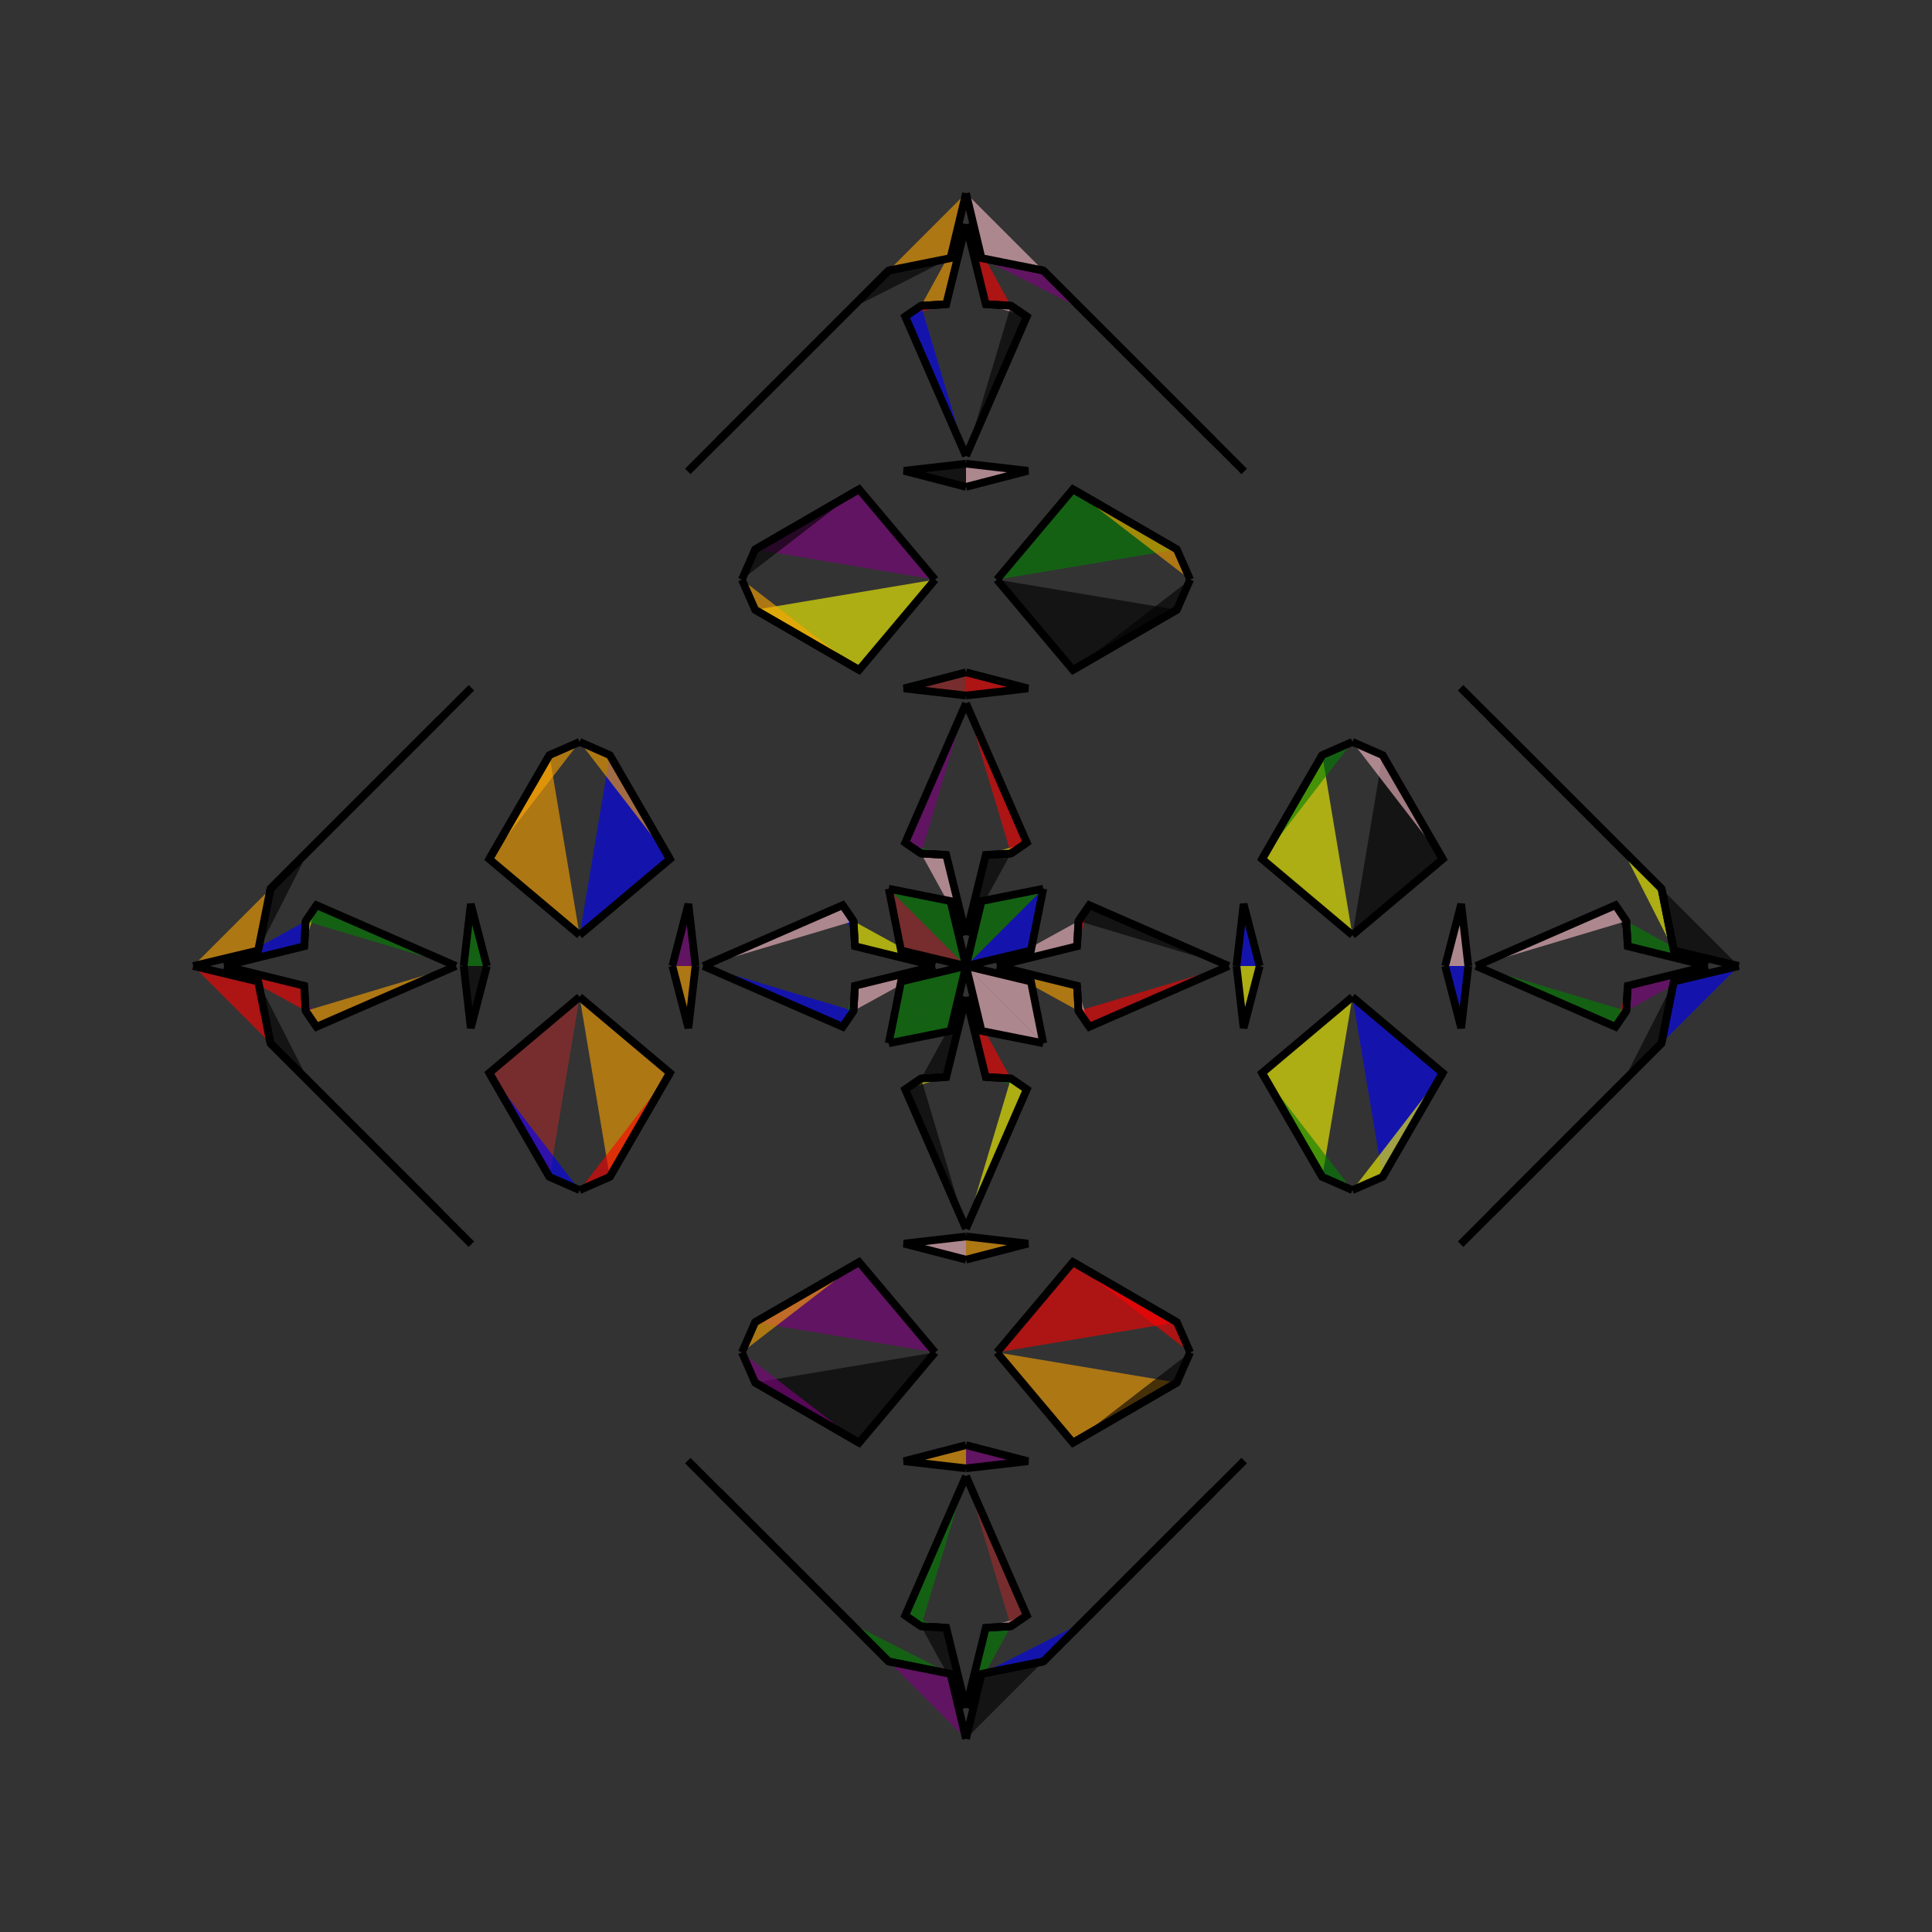 <?xml version="1.0" encoding="UTF-8"?>
<svg xmlns="http://www.w3.org/2000/svg" xmlns:xlink="http://www.w3.org/1999/xlink"
     width="250" height="250" viewBox="-125.0 -125.0 250 250">
<rect x="-125.0" y="-125.0" width="250" height="250" fill="#333333" stroke="none"/>
<defs>
</defs>
<path d="M4.0,-0.0 L14.368,-2.558 L14.559,-5.809" fill="pink" fill-opacity="0.6" stroke="black" stroke-width="1" />
<path d="M4.0,-0.0 L14.368,2.558 L14.559,5.809" fill="orange" fill-opacity="0.6" stroke="black" stroke-width="1" />
<path d="M14.368,-2.558 L14.559,-5.809 L15.962,-7.868" fill="red" fill-opacity="0.6" stroke="black" stroke-width="1" />
<path d="M14.368,2.558 L14.559,5.809 L15.962,7.868" fill="pink" fill-opacity="0.6" stroke="black" stroke-width="1" />
<path d="M14.559,-5.809 L15.962,-7.868 L34.0,-0.0" fill="black" fill-opacity="0.6" stroke="black" stroke-width="1" />
<path d="M14.559,5.809 L15.962,7.868 L34.0,-0.0" fill="red" fill-opacity="0.6" stroke="black" stroke-width="1" />
<path d="M35.0,-0.0 L35.922,-8.029 L38.0,-0.0" fill="blue" fill-opacity="0.6" stroke="black" stroke-width="1" />
<path d="M35.0,-0.0 L35.922,8.029 L38.0,-0.0" fill="yellow" fill-opacity="0.6" stroke="black" stroke-width="1" />
<path d="M50.0,-4.0 L38.31,-13.836 L46.097,-27.29" fill="yellow" fill-opacity="0.6" stroke="black" stroke-width="1" />
<path d="M50.0,4.0 L38.31,13.836 L46.097,27.29" fill="yellow" fill-opacity="0.6" stroke="black" stroke-width="1" />
<path d="M38.31,-13.836 L46.097,-27.29 L50.0,-29.0" fill="green" fill-opacity="0.6" stroke="black" stroke-width="1" />
<path d="M38.31,13.836 L46.097,27.29 L50.0,29.0" fill="green" fill-opacity="0.6" stroke="black" stroke-width="1" />
<path d="M36.0,64.0 L32.0,68.0 L15.0,85.0" fill="yellow" fill-opacity="0.6" stroke="black" stroke-width="1" />
<path d="M36.0,-64.0 L32.0,-68.0 L15.0,-85.0" fill="red" fill-opacity="0.6" stroke="black" stroke-width="1" />
<path d="M32.0,68.0 L15.0,85.0 L10.0,90.0" fill="orange" fill-opacity="0.6" stroke="black" stroke-width="1" />
<path d="M32.0,-68.0 L15.0,-85.0 L10.0,-90.0" fill="brown" fill-opacity="0.6" stroke="black" stroke-width="1" />
<path d="M15.0,85.0 L10.0,90.0 L2.009,91.596" fill="blue" fill-opacity="0.6" stroke="black" stroke-width="1" />
<path d="M15.0,-85.0 L10.0,-90.0 L2.009,-91.596" fill="purple" fill-opacity="0.6" stroke="black" stroke-width="1" />
<path d="M10.0,-10.0 L8.404,-2.009 L0.0,-0.0" fill="blue" fill-opacity="0.6" stroke="black" stroke-width="1" />
<path d="M10.0,10.0 L8.404,2.009 L0.0,-0.0" fill="pink" fill-opacity="0.6" stroke="black" stroke-width="1" />
<path d="M-4.0,-0.0 L-14.368,-2.558 L-14.559,-5.809" fill="yellow" fill-opacity="0.6" stroke="black" stroke-width="1" />
<path d="M-4.0,-0.0 L-14.368,2.558 L-14.559,5.809" fill="pink" fill-opacity="0.6" stroke="black" stroke-width="1" />
<path d="M-14.368,-2.558 L-14.559,-5.809 L-15.962,-7.868" fill="blue" fill-opacity="0.6" stroke="black" stroke-width="1" />
<path d="M-14.368,2.558 L-14.559,5.809 L-15.962,7.868" fill="green" fill-opacity="0.6" stroke="black" stroke-width="1" />
<path d="M-14.559,-5.809 L-15.962,-7.868 L-34.0,-0.0" fill="pink" fill-opacity="0.6" stroke="black" stroke-width="1" />
<path d="M-14.559,5.809 L-15.962,7.868 L-34.0,-0.0" fill="blue" fill-opacity="0.6" stroke="black" stroke-width="1" />
<path d="M-35.0,-0.0 L-35.922,-8.029 L-38.0,-0.0" fill="purple" fill-opacity="0.6" stroke="black" stroke-width="1" />
<path d="M-35.0,-0.0 L-35.922,8.029 L-38.0,-0.0" fill="orange" fill-opacity="0.6" stroke="black" stroke-width="1" />
<path d="M-50.0,-4.0 L-38.31,-13.836 L-46.097,-27.29" fill="blue" fill-opacity="0.6" stroke="black" stroke-width="1" />
<path d="M-50.0,4.0 L-38.31,13.836 L-46.097,27.29" fill="orange" fill-opacity="0.6" stroke="black" stroke-width="1" />
<path d="M-38.31,-13.836 L-46.097,-27.29 L-50.0,-29.0" fill="orange" fill-opacity="0.6" stroke="black" stroke-width="1" />
<path d="M-38.31,13.836 L-46.097,27.29 L-50.0,29.0" fill="red" fill-opacity="0.6" stroke="black" stroke-width="1" />
<path d="M-36.0,64.0 L-32.0,68.0 L-15.0,85.0" fill="green" fill-opacity="0.6" stroke="black" stroke-width="1" />
<path d="M-36.0,-64.0 L-32.0,-68.0 L-15.0,-85.0" fill="blue" fill-opacity="0.6" stroke="black" stroke-width="1" />
<path d="M-32.0,68.0 L-15.0,85.0 L-10.0,90.0" fill="brown" fill-opacity="0.6" stroke="black" stroke-width="1" />
<path d="M-32.0,-68.0 L-15.0,-85.0 L-10.0,-90.0" fill="pink" fill-opacity="0.6" stroke="black" stroke-width="1" />
<path d="M-15.0,85.0 L-10.0,90.0 L-2.009,91.596" fill="green" fill-opacity="0.6" stroke="black" stroke-width="1" />
<path d="M-15.0,-85.0 L-10.0,-90.0 L-2.009,-91.596" fill="black" fill-opacity="0.6" stroke="black" stroke-width="1" />
<path d="M-10.0,-10.0 L-8.404,-2.009 L0.0,-0.0" fill="brown" fill-opacity="0.6" stroke="black" stroke-width="1" />
<path d="M-10.0,10.0 L-8.404,2.009 L0.0,-0.0" fill="green" fill-opacity="0.6" stroke="black" stroke-width="1" />
<path d="M96.0,-0.0 L85.632,2.558 L85.441,5.809" fill="purple" fill-opacity="0.6" stroke="black" stroke-width="1" />
<path d="M96.0,-0.0 L85.632,-2.558 L85.441,-5.809" fill="green" fill-opacity="0.6" stroke="black" stroke-width="1" />
<path d="M85.632,2.558 L85.441,5.809 L84.038,7.868" fill="red" fill-opacity="0.6" stroke="black" stroke-width="1" />
<path d="M85.632,-2.558 L85.441,-5.809 L84.038,-7.868" fill="black" fill-opacity="0.6" stroke="black" stroke-width="1" />
<path d="M85.441,5.809 L84.038,7.868 L66.0,-0.0" fill="green" fill-opacity="0.6" stroke="black" stroke-width="1" />
<path d="M85.441,-5.809 L84.038,-7.868 L66.0,-0.0" fill="pink" fill-opacity="0.6" stroke="black" stroke-width="1" />
<path d="M65.0,-0.0 L64.078,8.029 L62.0,-0.0" fill="blue" fill-opacity="0.6" stroke="black" stroke-width="1" />
<path d="M65.0,-0.0 L64.078,-8.029 L62.0,-0.0" fill="pink" fill-opacity="0.6" stroke="black" stroke-width="1" />
<path d="M50.0,4.0 L61.69,13.836 L53.903,27.29" fill="blue" fill-opacity="0.6" stroke="black" stroke-width="1" />
<path d="M50.0,-4.0 L61.69,-13.836 L53.903,-27.29" fill="black" fill-opacity="0.6" stroke="black" stroke-width="1" />
<path d="M61.69,13.836 L53.903,27.29 L50.0,29.0" fill="yellow" fill-opacity="0.6" stroke="black" stroke-width="1" />
<path d="M61.69,-13.836 L53.903,-27.29 L50.0,-29.0" fill="pink" fill-opacity="0.6" stroke="black" stroke-width="1" />
<path d="M64.0,36.0 L68.0,32.0 L85.0,15.0" fill="blue" fill-opacity="0.6" stroke="black" stroke-width="1" />
<path d="M64.0,-36.0 L68.0,-32.0 L85.0,-15.0" fill="orange" fill-opacity="0.6" stroke="black" stroke-width="1" />
<path d="M68.0,32.0 L85.0,15.0 L90.0,10.0" fill="purple" fill-opacity="0.6" stroke="black" stroke-width="1" />
<path d="M68.0,-32.0 L85.0,-15.0 L90.0,-10.0" fill="black" fill-opacity="0.6" stroke="black" stroke-width="1" />
<path d="M85.0,15.0 L90.0,10.0 L91.596,2.009" fill="black" fill-opacity="0.6" stroke="black" stroke-width="1" />
<path d="M85.0,-15.0 L90.0,-10.0 L91.596,-2.009" fill="yellow" fill-opacity="0.6" stroke="black" stroke-width="1" />
<path d="M90.0,10.0 L91.596,2.009 L100.0,-0.0" fill="blue" fill-opacity="0.6" stroke="black" stroke-width="1" />
<path d="M90.0,-10.0 L91.596,-2.009 L100.0,-0.0" fill="black" fill-opacity="0.6" stroke="black" stroke-width="1" />
<path d="M0.0,-4.0 L2.558,-14.368 L5.809,-14.559" fill="black" fill-opacity="0.6" stroke="black" stroke-width="1" />
<path d="M0.0,4.0 L2.558,14.368 L5.809,14.559" fill="red" fill-opacity="0.6" stroke="black" stroke-width="1" />
<path d="M0.0,96.0 L2.558,85.632 L5.809,85.441" fill="green" fill-opacity="0.6" stroke="black" stroke-width="1" />
<path d="M0.0,-96.0 L2.558,-85.632 L5.809,-85.441" fill="red" fill-opacity="0.6" stroke="black" stroke-width="1" />
<path d="M2.558,-14.368 L5.809,-14.559 L7.868,-15.962" fill="yellow" fill-opacity="0.6" stroke="black" stroke-width="1" />
<path d="M2.558,14.368 L5.809,14.559 L7.868,15.962" fill="green" fill-opacity="0.6" stroke="black" stroke-width="1" />
<path d="M2.558,85.632 L5.809,85.441 L7.868,84.038" fill="pink" fill-opacity="0.6" stroke="black" stroke-width="1" />
<path d="M2.558,-85.632 L5.809,-85.441 L7.868,-84.038" fill="pink" fill-opacity="0.6" stroke="black" stroke-width="1" />
<path d="M5.809,-14.559 L7.868,-15.962 L0.0,-34.0" fill="red" fill-opacity="0.6" stroke="black" stroke-width="1" />
<path d="M5.809,14.559 L7.868,15.962 L0.0,34.0" fill="yellow" fill-opacity="0.6" stroke="black" stroke-width="1" />
<path d="M5.809,85.441 L7.868,84.038 L0.0,66.0" fill="brown" fill-opacity="0.6" stroke="black" stroke-width="1" />
<path d="M5.809,-85.441 L7.868,-84.038 L0.0,-66.0" fill="black" fill-opacity="0.6" stroke="black" stroke-width="1" />
<path d="M0.0,-35.0 L8.029,-35.922 L0.0,-38.0" fill="red" fill-opacity="0.6" stroke="black" stroke-width="1" />
<path d="M0.0,35.0 L8.029,35.922 L0.0,38.0" fill="orange" fill-opacity="0.6" stroke="black" stroke-width="1" />
<path d="M0.0,65.0 L8.029,64.078 L0.0,62.0" fill="purple" fill-opacity="0.6" stroke="black" stroke-width="1" />
<path d="M0.0,-65.0 L8.029,-64.078 L0.0,-62.0" fill="pink" fill-opacity="0.6" stroke="black" stroke-width="1" />
<path d="M4.0,-50.0 L13.836,-38.31 L27.29,-46.097" fill="black" fill-opacity="0.6" stroke="black" stroke-width="1" />
<path d="M4.0,50.0 L13.836,38.31 L27.29,46.097" fill="red" fill-opacity="0.6" stroke="black" stroke-width="1" />
<path d="M4.0,50.0 L13.836,61.69 L27.29,53.903" fill="orange" fill-opacity="0.6" stroke="black" stroke-width="1" />
<path d="M4.0,-50.0 L13.836,-61.69 L27.29,-53.903" fill="green" fill-opacity="0.6" stroke="black" stroke-width="1" />
<path d="M13.836,-38.31 L27.29,-46.097 L29.0,-50.0" fill="black" fill-opacity="0.6" stroke="black" stroke-width="1" />
<path d="M13.836,38.31 L27.29,46.097 L29.0,50.0" fill="red" fill-opacity="0.6" stroke="black" stroke-width="1" />
<path d="M13.836,61.69 L27.29,53.903 L29.0,50.0" fill="black" fill-opacity="0.6" stroke="black" stroke-width="1" />
<path d="M13.836,-61.69 L27.29,-53.903 L29.0,-50.0" fill="orange" fill-opacity="0.6" stroke="black" stroke-width="1" />
<path d="M10.0,-10.0 L2.009,-8.404 L0.0,-0.0" fill="green" fill-opacity="0.6" stroke="black" stroke-width="1" />
<path d="M10.0,10.0 L2.009,8.404 L0.0,-0.0" fill="pink" fill-opacity="0.6" stroke="black" stroke-width="1" />
<path d="M10.0,90.0 L2.009,91.596 L0.0,100.0" fill="black" fill-opacity="0.6" stroke="black" stroke-width="1" />
<path d="M10.0,-90.0 L2.009,-91.596 L0.0,-100.0" fill="pink" fill-opacity="0.6" stroke="black" stroke-width="1" />
<path d="M0.0,96.0 L-2.558,85.632 L-5.809,85.441" fill="black" fill-opacity="0.6" stroke="black" stroke-width="1" />
<path d="M0.0,-4.0 L-2.558,-14.368 L-5.809,-14.559" fill="pink" fill-opacity="0.6" stroke="black" stroke-width="1" />
<path d="M0.0,4.0 L-2.558,14.368 L-5.809,14.559" fill="black" fill-opacity="0.6" stroke="black" stroke-width="1" />
<path d="M0.0,-96.0 L-2.558,-85.632 L-5.809,-85.441" fill="orange" fill-opacity="0.6" stroke="black" stroke-width="1" />
<path d="M-2.558,85.632 L-5.809,85.441 L-7.868,84.038" fill="green" fill-opacity="0.6" stroke="black" stroke-width="1" />
<path d="M-2.558,-14.368 L-5.809,-14.559 L-7.868,-15.962" fill="green" fill-opacity="0.6" stroke="black" stroke-width="1" />
<path d="M-2.558,14.368 L-5.809,14.559 L-7.868,15.962" fill="yellow" fill-opacity="0.6" stroke="black" stroke-width="1" />
<path d="M-2.558,-85.632 L-5.809,-85.441 L-7.868,-84.038" fill="red" fill-opacity="0.6" stroke="black" stroke-width="1" />
<path d="M-5.809,85.441 L-7.868,84.038 L0.0,66.0" fill="green" fill-opacity="0.6" stroke="black" stroke-width="1" />
<path d="M-5.809,-14.559 L-7.868,-15.962 L0.0,-34.0" fill="purple" fill-opacity="0.6" stroke="black" stroke-width="1" />
<path d="M-5.809,14.559 L-7.868,15.962 L0.0,34.0" fill="black" fill-opacity="0.6" stroke="black" stroke-width="1" />
<path d="M-5.809,-85.441 L-7.868,-84.038 L0.0,-66.0" fill="blue" fill-opacity="0.6" stroke="black" stroke-width="1" />
<path d="M0.0,65.0 L-8.029,64.078 L0.0,62.0" fill="orange" fill-opacity="0.6" stroke="black" stroke-width="1" />
<path d="M0.0,-35.0 L-8.029,-35.922 L0.0,-38.0" fill="brown" fill-opacity="0.6" stroke="black" stroke-width="1" />
<path d="M0.0,35.0 L-8.029,35.922 L0.0,38.0" fill="pink" fill-opacity="0.6" stroke="black" stroke-width="1" />
<path d="M0.0,-65.0 L-8.029,-64.078 L0.0,-62.0" fill="black" fill-opacity="0.6" stroke="black" stroke-width="1" />
<path d="M-4.0,50.0 L-13.836,61.69 L-27.29,53.903" fill="black" fill-opacity="0.6" stroke="black" stroke-width="1" />
<path d="M-4.0,-50.0 L-13.836,-38.31 L-27.29,-46.097" fill="yellow" fill-opacity="0.6" stroke="black" stroke-width="1" />
<path d="M-4.0,50.0 L-13.836,38.31 L-27.29,46.097" fill="purple" fill-opacity="0.6" stroke="black" stroke-width="1" />
<path d="M-4.0,-50.0 L-13.836,-61.69 L-27.29,-53.903" fill="purple" fill-opacity="0.6" stroke="black" stroke-width="1" />
<path d="M-13.836,61.69 L-27.29,53.903 L-29.0,50.0" fill="purple" fill-opacity="0.6" stroke="black" stroke-width="1" />
<path d="M-13.836,-38.31 L-27.29,-46.097 L-29.0,-50.0" fill="orange" fill-opacity="0.6" stroke="black" stroke-width="1" />
<path d="M-13.836,38.31 L-27.29,46.097 L-29.0,50.0" fill="orange" fill-opacity="0.6" stroke="black" stroke-width="1" />
<path d="M-13.836,-61.69 L-27.29,-53.903 L-29.0,-50.0" fill="black" fill-opacity="0.6" stroke="black" stroke-width="1" />
<path d="M-10.0,90.0 L-2.009,91.596 L0.0,100.0" fill="purple" fill-opacity="0.6" stroke="black" stroke-width="1" />
<path d="M-10.0,-10.0 L-2.009,-8.404 L0.0,-0.0" fill="green" fill-opacity="0.6" stroke="black" stroke-width="1" />
<path d="M-10.0,10.0 L-2.009,8.404 L0.0,-0.0" fill="green" fill-opacity="0.6" stroke="black" stroke-width="1" />
<path d="M-10.0,-90.0 L-2.009,-91.596 L0.0,-100.0" fill="orange" fill-opacity="0.6" stroke="black" stroke-width="1" />
<path d="M-96.0,-0.0 L-85.632,-2.558 L-85.441,-5.809" fill="blue" fill-opacity="0.6" stroke="black" stroke-width="1" />
<path d="M-96.0,-0.0 L-85.632,2.558 L-85.441,5.809" fill="red" fill-opacity="0.6" stroke="black" stroke-width="1" />
<path d="M-85.632,-2.558 L-85.441,-5.809 L-84.038,-7.868" fill="yellow" fill-opacity="0.6" stroke="black" stroke-width="1" />
<path d="M-85.632,2.558 L-85.441,5.809 L-84.038,7.868" fill="purple" fill-opacity="0.6" stroke="black" stroke-width="1" />
<path d="M-85.441,-5.809 L-84.038,-7.868 L-66.0,-0.0" fill="green" fill-opacity="0.6" stroke="black" stroke-width="1" />
<path d="M-85.441,5.809 L-84.038,7.868 L-66.0,-0.0" fill="orange" fill-opacity="0.6" stroke="black" stroke-width="1" />
<path d="M-65.0,-0.0 L-64.078,-8.029 L-62.0,-0.0" fill="green" fill-opacity="0.6" stroke="black" stroke-width="1" />
<path d="M-65.0,-0.0 L-64.078,8.029 L-62.0,-0.0" fill="black" fill-opacity="0.6" stroke="black" stroke-width="1" />
<path d="M-50.0,-4.0 L-61.69,-13.836 L-53.903,-27.29" fill="orange" fill-opacity="0.6" stroke="black" stroke-width="1" />
<path d="M-50.0,4.0 L-61.69,13.836 L-53.903,27.29" fill="brown" fill-opacity="0.6" stroke="black" stroke-width="1" />
<path d="M-61.69,-13.836 L-53.903,-27.29 L-50.0,-29.0" fill="orange" fill-opacity="0.6" stroke="black" stroke-width="1" />
<path d="M-61.69,13.836 L-53.903,27.29 L-50.0,29.0" fill="blue" fill-opacity="0.6" stroke="black" stroke-width="1" />
<path d="M-64.0,-36.0 L-68.0,-32.0 L-85.0,-15.0" fill="pink" fill-opacity="0.6" stroke="black" stroke-width="1" />
<path d="M-64.0,36.0 L-68.0,32.0 L-85.0,15.0" fill="brown" fill-opacity="0.6" stroke="black" stroke-width="1" />
<path d="M-68.0,-32.0 L-85.0,-15.0 L-90.0,-10.0" fill="brown" fill-opacity="0.6" stroke="black" stroke-width="1" />
<path d="M-68.0,32.0 L-85.0,15.0 L-90.0,10.0" fill="black" fill-opacity="0.6" stroke="black" stroke-width="1" />
<path d="M-85.0,-15.0 L-90.0,-10.0 L-91.596,-2.009" fill="black" fill-opacity="0.6" stroke="black" stroke-width="1" />
<path d="M-85.0,15.0 L-90.0,10.0 L-91.596,2.009" fill="black" fill-opacity="0.6" stroke="black" stroke-width="1" />
<path d="M-90.0,-10.0 L-91.596,-2.009 L-100.0,-0.0" fill="orange" fill-opacity="0.6" stroke="black" stroke-width="1" />
<path d="M-90.0,10.0 L-91.596,2.009 L-100.0,-0.0" fill="red" fill-opacity="0.6" stroke="black" stroke-width="1" />
</svg>